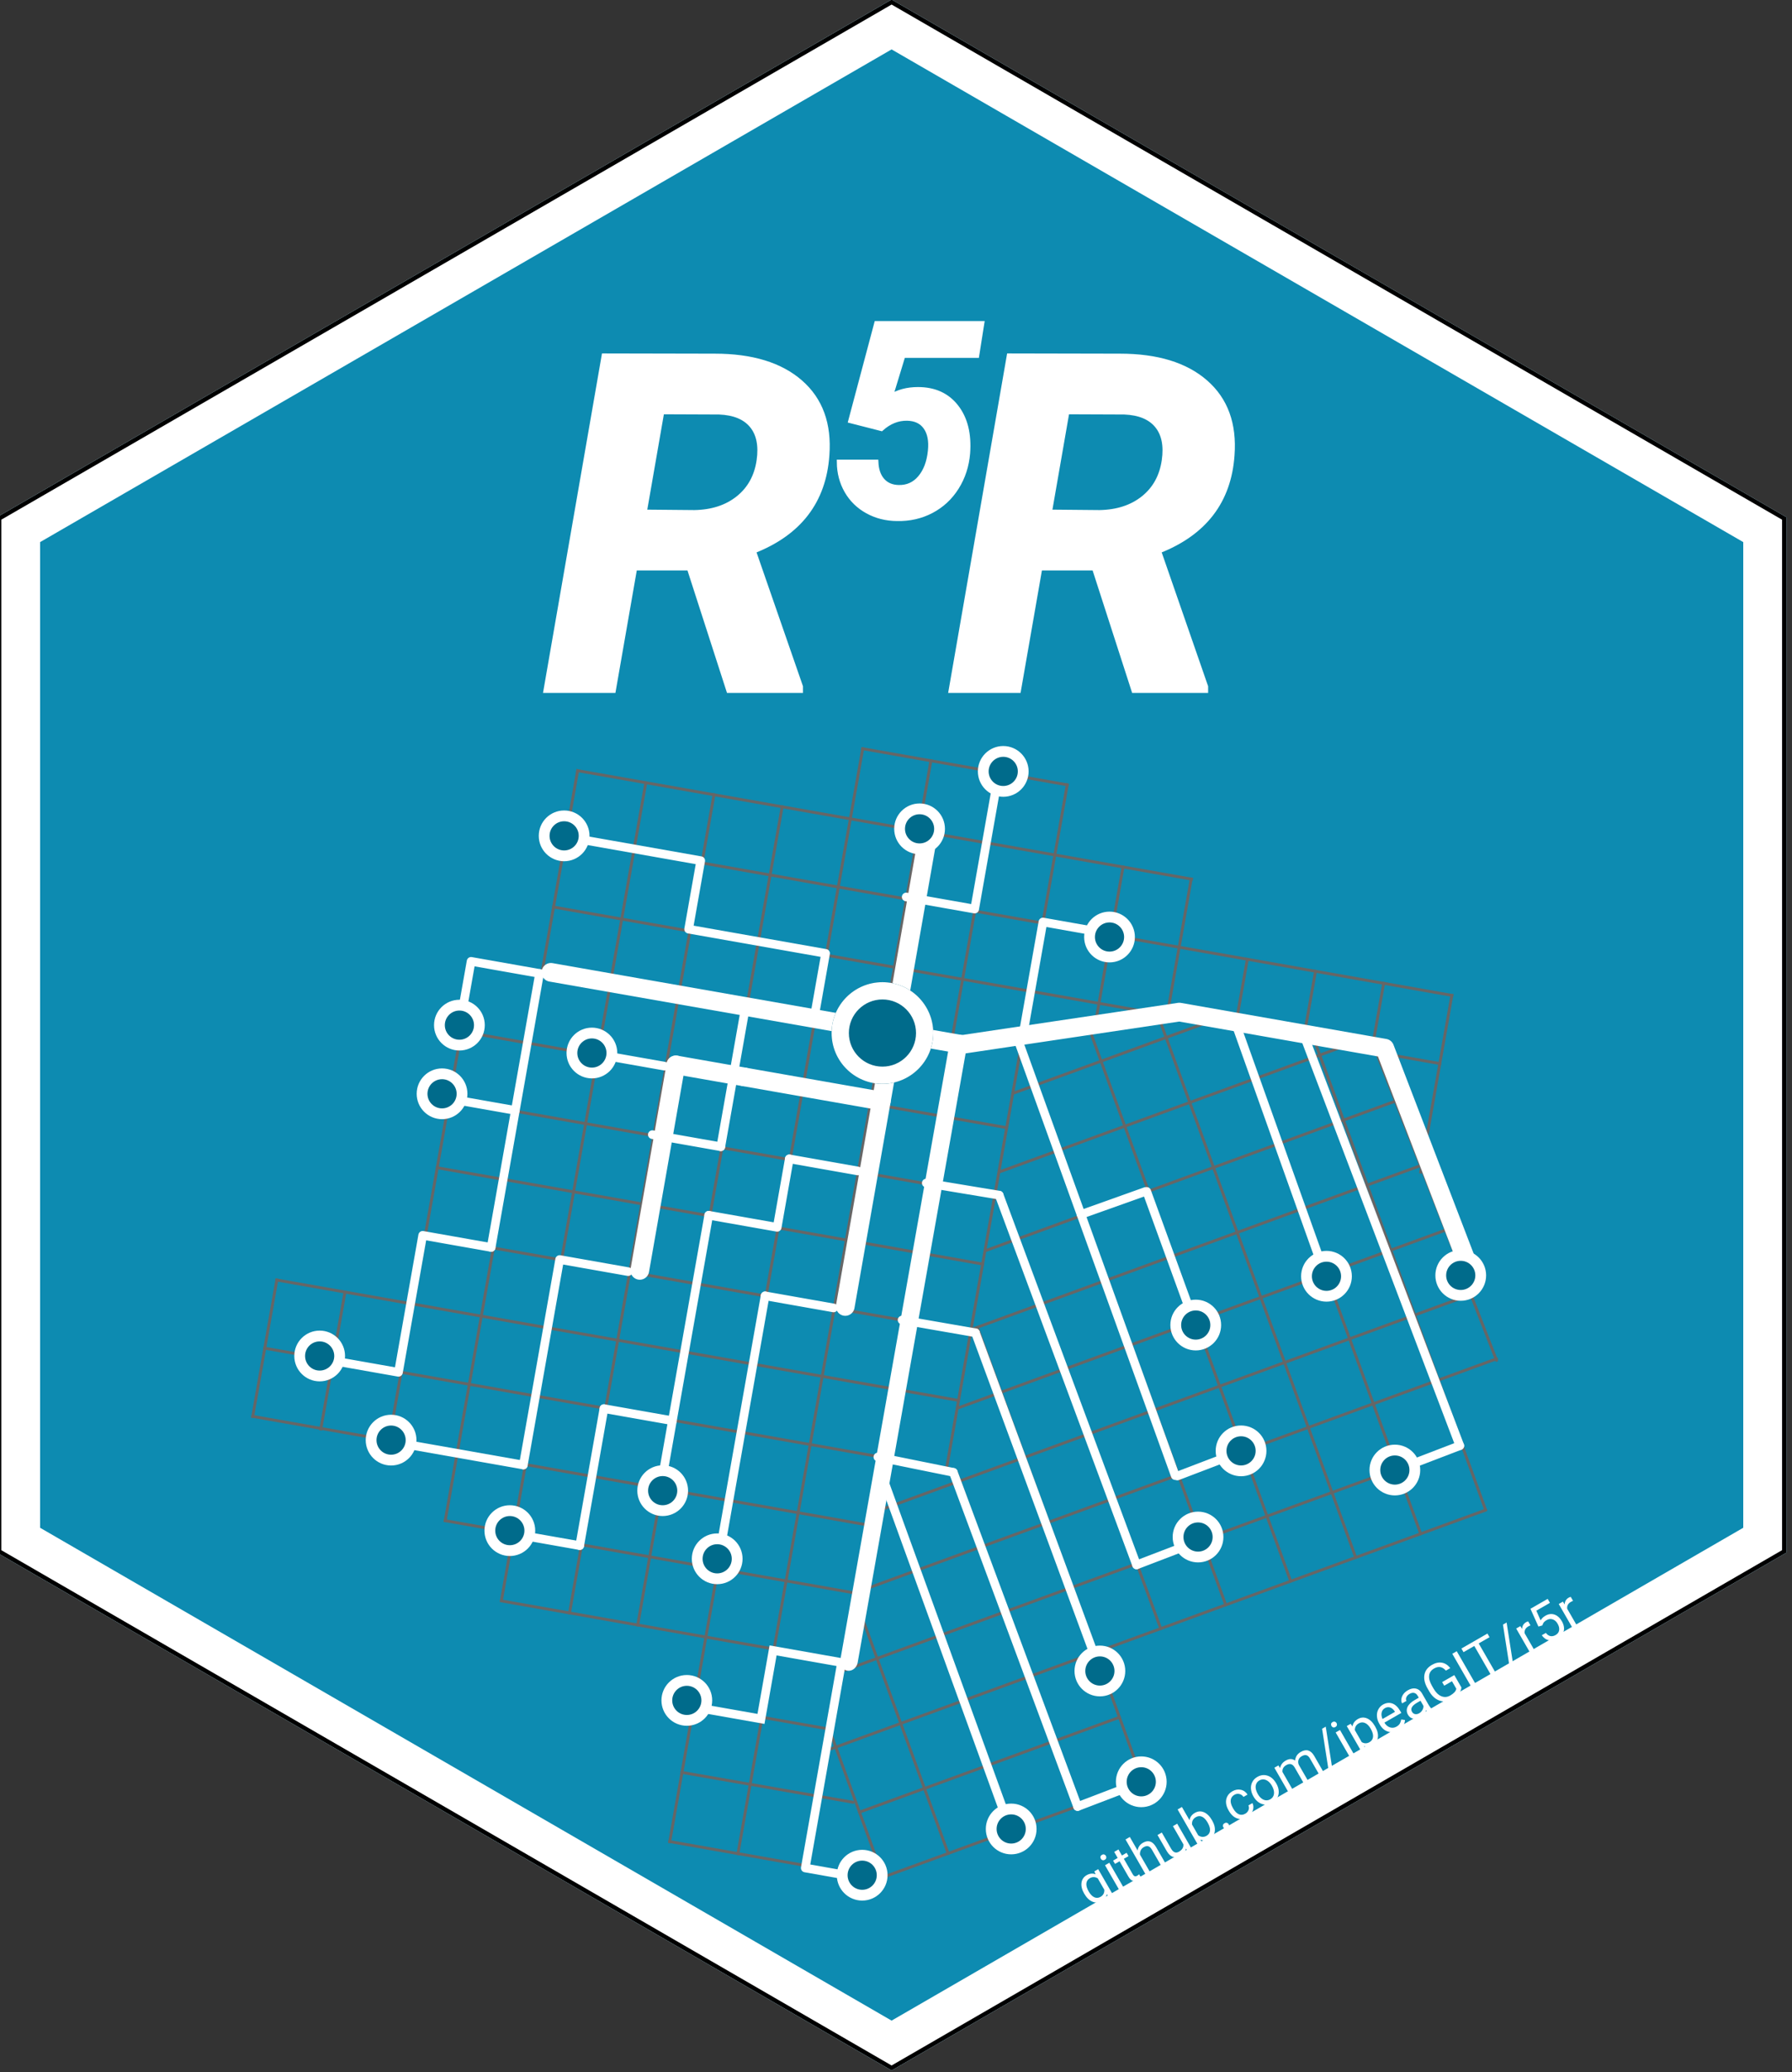 <?xml version="1.0" encoding="UTF-8" standalone="no"?>
<!DOCTYPE svg PUBLIC "-//W3C//DTD SVG 1.1//EN" "http://www.w3.org/Graphics/SVG/1.1/DTD/svg11.dtd">
<svg width="100%" height="100%" viewBox="0 0 519 600" version="1.1" xmlns="http://www.w3.org/2000/svg" xmlns:xlink="http://www.w3.org/1999/xlink" xml:space="preserve" xmlns:serif="http://www.serif.com/" style="fill-rule:evenodd;clip-rule:evenodd;stroke-linecap:round;stroke-miterlimit:1.5;">
    <rect x="0" y="0" width="519" height="600" fill="#333333" stroke="none"/>
    <g transform="matrix(1,0,0,1,-19280.2,-1.59162e-12)">
        <g id="R5R-Azul" serif:id="R5R Azul" transform="matrix(0.176,0,0,0.426,16489.1,-691.627)">
            <rect x="15853.6" y="1623.53" width="2945.08" height="1408.44" style="fill:none;"/>
            <clipPath id="_clip1">
                <rect x="15853.6" y="1623.53" width="2945.08" height="1408.44"/>
            </clipPath>
            <g clip-path="url(#_clip1)">
                <g id="Logo1" transform="matrix(1.738,0,0,0.718,15144.5,1112.37)">
                    <g>
                        <g id="Hex" transform="matrix(15.898,0,0,15.931,393.18,690.334)">
                            <path d="M0.93,32.09L0.93,93.62L54.21,124.39L107.5,93.62L107.5,32.09L54.21,1.33L0.93,32.09Z" style="fill:rgb(13,139,177);fill-rule:nonzero;"/>
                            <path d="M0.93,32.09L0.93,93.62L54.21,124.39L107.5,93.62L107.5,32.09L54.21,1.33L0.93,32.09ZM3.499,33.569L3.499,92.142L54.21,121.428L104.931,92.141L104.931,33.569L54.21,4.292L3.499,33.569Z" style="fill:white;"/>
                        </g>
                        <g id="Hex1" serif:id="Hex" transform="matrix(15.898,0,0,15.931,393.18,690.334)">
                            <path d="M0.93,32.09L0.93,93.62L54.21,124.39L107.5,93.62L107.5,32.09L54.21,1.33L0.93,32.09ZM1.187,32.238L1.187,93.472L54.21,124.094L107.243,93.472L107.243,32.238L54.21,1.626L1.187,32.238Z"/>
                        </g>
                    </g>
                    <g id="grid_rotated" transform="matrix(0.38,1.042,-1.042,0.38,3041,-47.675)">
                        <path d="M1290.62,2125.98L1594.49,2125.98" style="fill:none;stroke:rgb(102,102,102);stroke-width:2.45px;"/>
                        <g transform="matrix(1,3.08149e-33,-3.08149e-33,1,-7.10543e-15,59.055)">
                            <path d="M1299.45,2125.98L1594.32,2125.98" style="fill:none;stroke:rgb(102,102,102);stroke-width:2.45px;"/>
                        </g>
                        <g transform="matrix(1,3.08149e-33,-3.08149e-33,1,-7.10543e-15,118.11)">
                            <path d="M1367.87,2125.98L1594.52,2125.98" style="fill:none;stroke:rgb(102,102,102);stroke-width:2.45px;"/>
                        </g>
                        <g transform="matrix(1,3.08149e-33,-3.08149e-33,1,-7.10543e-15,177.165)">
                            <path d="M1465.09,2125.98L1592.5,2125.98" style="fill:none;stroke:rgb(102,102,102);stroke-width:2.45px;"/>
                        </g>
                        <g transform="matrix(1,3.08149e-33,-3.08149e-33,1,-7.10543e-15,-59.055)">
                            <path d="M1182.3,2125.98L1594.49,2125.98" style="fill:none;stroke:rgb(102,102,102);stroke-width:2.45px;"/>
                        </g>
                        <g transform="matrix(1,3.08149e-33,-3.08149e-33,1,-7.10543e-15,-118.11)">
                            <path d="M1082.76,2126.99L1476.38,2125.98" style="fill:none;stroke:rgb(102,102,102);stroke-width:2.45px;"/>
                        </g>
                        <g transform="matrix(1,3.08149e-33,-3.08149e-33,1,-7.10543e-15,-177.165)">
                            <path d="M961.398,2125.98L1476.38,2125.98" style="fill:none;stroke:rgb(102,102,102);stroke-width:2.45px;"/>
                        </g>
                        <g transform="matrix(1,3.08149e-33,-3.08149e-33,1,-7.10543e-15,-236.22)">
                            <path d="M971.721,2125.98L1476.38,2125.98" style="fill:none;stroke:rgb(102,102,102);stroke-width:2.45px;"/>
                        </g>
                        <g transform="matrix(1,3.08149e-33,-3.08149e-33,1,-7.10543e-15,-295.276)">
                            <path d="M983.823,2125.98L1476.38,2125.98" style="fill:none;stroke:rgb(102,102,102);stroke-width:2.45px;"/>
                        </g>
                        <g transform="matrix(1,3.08149e-33,-3.08149e-33,1,-7.10543e-15,-354.331)">
                            <path d="M1017.9,2125.98L1476.38,2125.98" style="fill:none;stroke:rgb(102,102,102);stroke-width:2.45px;"/>
                        </g>
                        <g transform="matrix(1,3.08149e-33,-3.08149e-33,1,-7.10543e-15,-413.386)">
                            <path d="M1048.29,2125.98L1476.38,2125.98" style="fill:none;stroke:rgb(102,102,102);stroke-width:2.45px;"/>
                        </g>
                        <g transform="matrix(1,3.08149e-33,-3.08149e-33,1,-7.10543e-15,-472.441)">
                            <path d="M1074.97,2138.86L1359.5,2132.53" style="fill:none;stroke:rgb(102,102,102);stroke-width:2.45px;"/>
                        </g>
                        <g transform="matrix(1,0,0,1,295.276,0)">
                            <path d="M708.661,1789.37L708.661,1968.94" style="fill:none;stroke:rgb(102,102,102);stroke-width:2.45px;"/>
                        </g>
                        <g transform="matrix(1,0,0,1,354.331,0)">
                            <path d="M708.661,1687.15L708.661,2003.06" style="fill:none;stroke:rgb(102,102,102);stroke-width:2.45px;"/>
                        </g>
                        <g transform="matrix(1,0,0,1,413.386,0)">
                            <path d="M708.661,1665.37L708.661,2037.18" style="fill:none;stroke:rgb(102,102,102);stroke-width:2.45px;"/>
                        </g>
                        <g transform="matrix(1,0,0,1,472.441,0)">
                            <path d="M708.661,1664.06L708.661,2071.3" style="fill:none;stroke:rgb(102,102,102);stroke-width:2.45px;"/>
                        </g>
                        <g transform="matrix(1,0,0,1,531.496,0)">
                            <path d="M708.661,1662.74L708.661,2105.41" style="fill:none;stroke:rgb(102,102,102);stroke-width:2.45px;"/>
                        </g>
                        <g transform="matrix(1,0,0,1,590.551,0)">
                            <path d="M708.661,1661.43L708.661,2203.64" style="fill:none;stroke:rgb(102,102,102);stroke-width:2.45px;"/>
                        </g>
                        <g transform="matrix(1,0,0,1,649.606,0)">
                            <path d="M708.661,1659.64L708.661,2241.37" style="fill:none;stroke:rgb(102,102,102);stroke-width:2.45px;"/>
                        </g>
                        <g transform="matrix(1,0,0,1,708.661,0)">
                            <path d="M708.661,1712.6L708.661,2272.93" style="fill:none;stroke:rgb(102,102,102);stroke-width:2.45px;"/>
                        </g>
                        <g transform="matrix(1,0,0,1,767.717,0)">
                            <path d="M708.661,1712.6L708.661,2307.26" style="fill:none;stroke:rgb(102,102,102);stroke-width:2.45px;"/>
                        </g>
                        <g transform="matrix(1,0,0,1,826.772,0)">
                            <path d="M708.661,2066.93L708.661,2303.15" style="fill:none;stroke:rgb(102,102,102);stroke-width:2.45px;"/>
                        </g>
                        <g transform="matrix(1,0,0,1,885.827,0)">
                            <path d="M708.661,2066.93L708.661,2303.87" style="fill:none;stroke:rgb(102,102,102);stroke-width:2.45px;"/>
                        </g>
                    </g>
                    <g id="grid" transform="matrix(1.093,0.193,-0.193,1.093,297.278,-472.217)">
                        <path d="M708.661,2125.98L1240.58,2125.98" style="fill:none;stroke:rgb(102,102,102);stroke-width:2.45px;stroke-linecap:square;"/>
                        <g transform="matrix(1,3.08149e-33,-3.08149e-33,1,-7.10543e-15,59.055)">
                            <path d="M708.661,2125.98L1240.58,2125.98" style="fill:none;stroke:rgb(102,102,102);stroke-width:2.45px;stroke-linecap:square;"/>
                        </g>
                        <g transform="matrix(1,3.08149e-33,-3.08149e-33,1,-7.10543e-15,118.11)">
                            <path d="M885.827,2125.98L1240.58,2125.98" style="fill:none;stroke:rgb(102,102,102);stroke-width:2.45px;stroke-linecap:square;"/>
                        </g>
                        <g transform="matrix(1,3.08149e-33,-3.08149e-33,1,-7.10543e-15,177.165)">
                            <path d="M944.979,2125.98L1242.13,2125.98" style="fill:none;stroke:rgb(102,102,102);stroke-width:2.45px;stroke-linecap:square;"/>
                        </g>
                        <g transform="matrix(1,3.08149e-33,-3.08149e-33,1,-7.10543e-15,236.22)">
                            <path d="M1117.46,2125.98L1241.31,2125.98" style="fill:none;stroke:rgb(102,102,102);stroke-width:2.45px;stroke-linecap:square;"/>
                        </g>
                        <g transform="matrix(1,3.08149e-33,-3.08149e-33,1,-7.10543e-15,295.276)">
                            <path d="M1122.05,2125.14L1269.92,2124.84" style="fill:none;stroke:rgb(102,102,102);stroke-width:2.45px;stroke-linecap:square;"/>
                        </g>
                        <g transform="matrix(1,3.08149e-33,-3.08149e-33,1,-7.10543e-15,354.331)">
                            <path d="M1122.05,2125.98L1292.64,2125.98" style="fill:none;stroke:rgb(102,102,102);stroke-width:2.45px;stroke-linecap:square;"/>
                        </g>
                        <g transform="matrix(1,3.08149e-33,-3.08149e-33,1,-7.10543e-15,-59.055)">
                            <path d="M708.661,2125.98L1297.88,2125.98" style="fill:none;stroke:rgb(102,102,102);stroke-width:2.45px;stroke-linecap:square;"/>
                        </g>
                        <g transform="matrix(1,3.08149e-33,-3.08149e-33,1,-7.10543e-15,-118.11)">
                            <path d="M826.772,2125.98L1240.58,2125.98" style="fill:none;stroke:rgb(102,102,102);stroke-width:2.45px;stroke-linecap:square;"/>
                        </g>
                        <g transform="matrix(1,3.08149e-33,-3.08149e-33,1,-7.10543e-15,-177.165)">
                            <path d="M826.772,2125.98L1299.21,2125.98" style="fill:none;stroke:rgb(102,102,102);stroke-width:2.45px;stroke-linecap:square;"/>
                        </g>
                        <g transform="matrix(1,3.08149e-33,-3.08149e-33,1,-7.10543e-15,-236.22)">
                            <path d="M825.138,2125.98L1298.56,2125.98" style="fill:none;stroke:rgb(102,102,102);stroke-width:2.45px;stroke-linecap:square;"/>
                        </g>
                        <g transform="matrix(1,3.08149e-33,-3.08149e-33,1,-7.10543e-15,-295.276)">
                            <path d="M824.107,2125.98L1299.15,2125.98" style="fill:none;stroke:rgb(102,102,102);stroke-width:2.45px;stroke-linecap:square;"/>
                        </g>
                        <g transform="matrix(1,3.08149e-33,-3.08149e-33,1,-7.10543e-15,-354.331)">
                            <path d="M825.101,2125.98L1240.58,2125.51" style="fill:none;stroke:rgb(102,102,102);stroke-width:2.45px;stroke-linecap:square;"/>
                        </g>
                        <g transform="matrix(1,3.08149e-33,-3.08149e-33,1,-7.10543e-15,-413.386)">
                            <path d="M885.827,2125.98L1653.54,2125.98" style="fill:none;stroke:rgb(102,102,102);stroke-width:2.45px;stroke-linecap:square;"/>
                        </g>
                        <g transform="matrix(1,3.08149e-33,-3.08149e-33,1,-7.10543e-15,-472.441)">
                            <path d="M885.827,2125.98L1653.54,2125.98" style="fill:none;stroke:rgb(102,102,102);stroke-width:2.45px;stroke-linecap:square;"/>
                        </g>
                        <g transform="matrix(1,3.08149e-33,-3.08149e-33,1,-7.10543e-15,-531.496)">
                            <path d="M885.827,2125.98L1417.6,2125.98" style="fill:none;stroke:rgb(102,102,102);stroke-width:2.45px;stroke-linecap:square;"/>
                        </g>
                        <g transform="matrix(1,3.08149e-33,-3.08149e-33,1,-10.709,-592.23)">
                            <path d="M1132.76,2125.98L1309.92,2125.98" style="fill:none;stroke:rgb(102,102,102);stroke-width:2.45px;stroke-linecap:square;"/>
                        </g>
                        <path d="M708.661,2066.93L708.661,2185.11" style="fill:none;stroke:rgb(102,102,102);stroke-width:2.45px;stroke-linecap:square;"/>
                        <g transform="matrix(1,0,0,1,59.055,0)">
                            <path d="M708.661,2066.93L708.661,2185.57" style="fill:none;stroke:rgb(102,102,102);stroke-width:2.45px;stroke-linecap:square;"/>
                        </g>
                        <g transform="matrix(1,0,0,1,118.11,0)">
                            <path d="M708.661,1772.21L708.661,2187.02" style="fill:none;stroke:rgb(102,102,102);stroke-width:2.45px;stroke-linecap:square;"/>
                        </g>
                        <g transform="matrix(1,0,0,1,177.165,0)">
                            <path d="M708.661,1594.49L708.661,2244.09" style="fill:none;stroke:rgb(102,102,102);stroke-width:2.45px;stroke-linecap:square;"/>
                        </g>
                        <g transform="matrix(1,0,0,1,236.22,0)">
                            <path d="M708.661,1594.49L708.661,2302.6" style="fill:none;stroke:rgb(102,102,102);stroke-width:2.45px;stroke-linecap:square;"/>
                        </g>
                        <g transform="matrix(1,0,0,1,295.276,0)">
                            <path d="M708.661,1594.49L708.661,2303.15" style="fill:none;stroke:rgb(102,102,102);stroke-width:2.45px;stroke-linecap:square;"/>
                        </g>
                        <g transform="matrix(1,0,0,1,354.331,0)">
                            <path d="M708.661,1594.49L708.661,2303.15" style="fill:none;stroke:rgb(102,102,102);stroke-width:2.45px;stroke-linecap:square;"/>
                        </g>
                        <g transform="matrix(1,0,0,1,413.386,0)">
                            <path d="M708.661,1533.75L708.661,2480.32" style="fill:none;stroke:rgb(102,102,102);stroke-width:2.45px;stroke-linecap:square;"/>
                        </g>
                        <g transform="matrix(1,0,0,1,472.441,0)">
                            <path d="M708.661,1533.75L708.661,2480.32" style="fill:none;stroke:rgb(102,102,102);stroke-width:2.45px;stroke-linecap:square;"/>
                        </g>
                        <g transform="matrix(1,0,0,1,531.496,0)">
                            <path d="M708.661,1594.49L708.661,2480.32" style="fill:none;stroke:rgb(102,102,102);stroke-width:2.45px;stroke-linecap:square;"/>
                        </g>
                        <g transform="matrix(1,0,0,1,590.551,0)">
                            <path d="M708.661,1533.75L708.661,2128.33" style="fill:none;stroke:rgb(102,102,102);stroke-width:2.45px;stroke-linecap:square;"/>
                        </g>
                        <g transform="matrix(1,0,0,1,649.606,0)">
                            <path d="M708.661,1594.49L708.661,1735.63" style="fill:none;stroke:rgb(102,102,102);stroke-width:2.45px;stroke-linecap:square;"/>
                        </g>
                        <g transform="matrix(1,0,0,1,708.661,0)">
                            <path d="M708.661,1594.49L708.661,1712.06" style="fill:none;stroke:rgb(102,102,102);stroke-width:2.45px;stroke-linecap:square;"/>
                        </g>
                        <g transform="matrix(1,0,0,1,767.717,0)">
                            <path d="M708.661,1653.54L708.661,1711.83" style="fill:none;stroke:rgb(102,102,102);stroke-width:2.45px;stroke-linecap:square;"/>
                        </g>
                        <g transform="matrix(1,0,0,1,826.772,0)">
                            <path d="M708.661,1653.54L708.661,1711.83" style="fill:none;stroke:rgb(102,102,102);stroke-width:2.45px;stroke-linecap:square;"/>
                        </g>
                        <g transform="matrix(1,0,0,1,885.827,0)">
                            <path d="M708.661,1653.54L708.661,1711.83" style="fill:none;stroke:rgb(102,102,102);stroke-width:2.45px;stroke-linecap:square;"/>
                        </g>
                        <g transform="matrix(1,0,0,1,944.882,0)">
                            <path d="M708.661,1653.54L708.661,1806.57" style="fill:none;stroke:rgb(102,102,102);stroke-width:2.45px;stroke-linecap:square;"/>
                        </g>
                    </g>
                    <g id="Layer1" transform="matrix(1.098,0.194,-0.194,1.098,334.684,-342.509)">
                        <path d="M885.827,2066.93L767.717,2066.93" style="fill:none;stroke:white;stroke-width:7.33px;stroke-linejoin:round;"/>
                        <path d="M1122.05,1889.76L1062.99,1889.76" style="fill:none;stroke:white;stroke-width:7.33px;stroke-linejoin:round;"/>
                        <path d="M1062.99,1889.76L1062.99,2125.98" style="fill:none;stroke:white;stroke-width:7.33px;stroke-linejoin:round;"/>
                        <path d="M826.772,1653.54L826.772,1889.76" style="fill:none;stroke:white;stroke-width:7.33px;stroke-linejoin:round;"/>
                        <path d="M1003.94,1653.54L1003.94,1771.65" style="fill:none;stroke:white;stroke-width:7.33px;stroke-linejoin:round;"/>
                        <path d="M1003.94,1771.65L944.882,1771.65" style="fill:none;stroke:white;stroke-width:7.33px;stroke-linejoin:round;"/>
                        <path d="M944.882,1889.76L885.827,1889.76L885.827,2066.93" style="fill:none;stroke:white;stroke-width:7.33px;stroke-linejoin:round;"/>
                        <path d="M944.882,1712.6L885.827,1712.6" style="fill:none;stroke:white;stroke-width:7.33px;stroke-linejoin:round;"/>
                        <path d="M1122.05,1771.65L1062.99,1771.65" style="fill:none;stroke:white;stroke-width:7.33px;stroke-linejoin:round;"/>
                        <path d="M1062.99,1771.65L1062.99,1830.71L1003.94,1830.71" style="fill:none;stroke:white;stroke-width:7.33px;stroke-linejoin:round;"/>
                        <path d="M1003.94,1830.71L1003.94,2007.87" style="fill:none;stroke:white;stroke-width:7.33px;stroke-linejoin:round;"/>
                        <path d="M1062.99,1653.54L1062.99,1594.49L944.882,1594.49L944.882,1535.43L826.772,1535.43" style="fill:none;stroke:white;stroke-width:7.33px;stroke-linejoin:round;"/>
                        <path d="M826.772,1653.54L767.717,1653.54L767.717,1712.6" style="fill:none;stroke:white;stroke-width:7.33px;stroke-linejoin:round;"/>
                        <path d="M826.772,1771.65L767.717,1771.65" style="fill:none;stroke:white;stroke-width:7.33px;stroke-linejoin:round;"/>
                        <path d="M826.772,1889.76L767.717,1889.76L767.717,2007.87L708.661,2007.87" style="fill:none;stroke:white;stroke-width:7.33px;stroke-linejoin:round;"/>
                        <path d="M1003.94,2066.93L1003.94,2007.87" style="fill:none;stroke:white;stroke-width:7.33px;stroke-linejoin:round;"/>
                        <path d="M944.882,2007.87L1003.94,2007.87" style="fill:none;stroke:white;stroke-width:7.33px;stroke-linejoin:round;"/>
                        <path d="M944.882,2007.87L944.882,2125.98" style="fill:none;stroke:white;stroke-width:7.33px;stroke-linejoin:round;"/>
                        <path d="M885.827,2125.98L944.882,2125.98" style="fill:none;stroke:white;stroke-width:7.33px;stroke-linejoin:round;"/>
                        <path d="M1181.1,2185.04L1122.05,2185.04L1122.05,2244.09L1062.99,2244.09" style="fill:none;stroke:white;stroke-width:7.33px;"/>
                        <path d="M1181.1,2185.04L1181.1,2362.2L1240.16,2362.2" style="fill:none;stroke:white;stroke-width:7.33px;stroke-linejoin:round;"/>
                        <path d="M1122.05,1535.43L1181.1,1535.43L1181.1,1417.32" style="fill:none;stroke:white;stroke-width:7.33px;stroke-linejoin:round;"/>
                        <path d="M1666.05,1912.42L1476.38,1594.49" style="fill:none;stroke:white;stroke-width:7.33px;stroke-linejoin:round;"/>
                        <g transform="matrix(1,0,0,1,-59.055,4.44089e-16)">
                            <path d="M1588.39,1791.33L1476.38,1594.49" style="fill:none;stroke:white;stroke-width:7.33px;stroke-linejoin:round;"/>
                        </g>
                        <g transform="matrix(1,0,0,1,-60.292,238.331)">
                            <path d="M1494.09,1624.02L1426.99,1507.74" style="fill:none;stroke:white;stroke-width:7.33px;stroke-linejoin:round;"/>
                        </g>
                        <g transform="matrix(1,0,0,1,-236.22,59.055)">
                            <path d="M1668.74,1920.42L1471.28,1576.5" style="fill:none;stroke:white;stroke-width:7.33px;stroke-linejoin:round;"/>
                        </g>
                        <g transform="matrix(6.12323e-17,-1,1,6.12323e-17,-144.244,3446.32)">
                            <path d="M1496.37,1627.87L1466.83,1578.58" style="fill:none;stroke:white;stroke-width:7.33px;stroke-linejoin:round;"/>
                        </g>
                        <g transform="matrix(1.44499e-16,-1,1,1.44499e-16,28.411,3414.69)">
                            <path d="M1502.27,1637.63L1466.83,1578.58" style="fill:none;stroke:white;stroke-width:7.33px;stroke-linejoin:round;"/>
                        </g>
                        <g transform="matrix(3.38982e-18,-0.835,0.857,7.56647e-17,-40.604,2998.43)">
                            <path d="M1499.63,1641.04L1465.14,1582" style="fill:none;stroke:white;stroke-width:8.66px;stroke-linejoin:round;"/>
                        </g>
                        <g transform="matrix(6.12323e-17,-1,1,6.12323e-17,-165.236,3526.68)">
                            <path d="M1502.27,1637.63L1466.83,1578.58" style="fill:none;stroke:white;stroke-width:7.33px;stroke-linejoin:round;"/>
                        </g>
                        <g transform="matrix(6.12323e-17,-1,1,6.12323e-17,-178.84,3737.42)">
                            <path d="M1502.27,1637.63L1466.83,1578.58" style="fill:none;stroke:white;stroke-width:7.33px;stroke-linejoin:round;"/>
                        </g>
                        <g transform="matrix(1,0,0,1,-236.22,177.165)">
                            <path d="M1649.56,1882.68L1480.1,1593.83" style="fill:none;stroke:white;stroke-width:7.33px;stroke-linejoin:round;"/>
                        </g>
                        <g transform="matrix(1,0,0,1,-236.22,295.276)">
                            <path d="M1635.27,1859.3L1480.6,1594.29" style="fill:none;stroke:white;stroke-width:7.33px;stroke-linejoin:round;"/>
                        </g>
                        <g transform="matrix(1,0,0,1,-236.22,413.386)">
                            <path d="M1635.96,1857.2L1482.69,1596.13" style="fill:none;stroke:white;stroke-width:7.33px;stroke-linejoin:round;"/>
                        </g>
                        <g transform="matrix(1,0,0,1,-289.554,427.454)">
                            <path d="M1636.68,1872.6L1476.38,1594.49" style="fill:none;stroke:white;stroke-width:7.33px;stroke-linejoin:round;"/>
                        </g>
                        <path d="M1243.88,1771L1181.1,1771.65" style="fill:none;stroke:white;stroke-width:7.33px;stroke-linejoin:round;"/>
                        <path d="M1244.38,1889.57L1181.1,1889.76" style="fill:none;stroke:white;stroke-width:7.33px;stroke-linejoin:round;"/>
                        <path d="M1246.47,2009.52L1181.1,2007.87" style="fill:none;stroke:white;stroke-width:7.33px;stroke-linejoin:round;"/>
                        <g transform="matrix(1,0,0,1,9.471,0.723)">
                            <path d="M1230.61,1637.63L1230.61,1535.43L1299.21,1535.43" style="fill:none;stroke:white;stroke-width:7.33px;stroke-linejoin:round;"/>
                        </g>
                    </g>
                    <g id="main_paths" transform="matrix(3.268,0,0,3.268,-60834.5,711.523)">
                        <g transform="matrix(0.336,0.059,-0.059,0.336,18720.3,-322.577)">
                            <path d="M826.772,1653.54L1181.1,1653.54" style="fill:none;stroke:white;stroke-width:15.87px;stroke-linejoin:round;"/>
                        </g>
                        <g transform="matrix(0.336,0.059,-0.059,0.336,18720.3,-322.577)">
                            <path d="M1122.05,1653.54L1122.05,1889.76" style="fill:none;stroke:white;stroke-width:15.87px;stroke-linejoin:round;"/>
                        </g>
                        <g transform="matrix(0.336,0.059,-0.059,0.336,18720.3,-322.577)">
                            <path d="M1122.05,1653.54L1122.05,1476.38" style="fill:none;stroke:white;stroke-width:15.87px;stroke-linejoin:round;"/>
                        </g>
                        <g transform="matrix(0.336,0.059,-0.059,0.336,18720.3,-322.577)">
                            <path d="M1003.94,1712.6L944.882,1712.6" style="fill:none;stroke:white;stroke-width:15.87px;stroke-linejoin:round;"/>
                        </g>
                        <g transform="matrix(0.336,0.059,-0.067,0.378,18732.5,-392.042)">
                            <path d="M1181.1,1653.54L1181.1,2125.98" style="fill:none;stroke:white;stroke-width:14.91px;stroke-linejoin:bevel;"/>
                        </g>
                        <g transform="matrix(0.336,0.059,-0.059,0.336,18720.3,-322.577)">
                            <path d="M1003.94,1712.6L1122.05,1712.6" style="fill:none;stroke:white;stroke-width:15.87px;stroke-linejoin:round;"/>
                        </g>
                        <g transform="matrix(0.336,0.059,-0.059,0.336,18720.3,-322.577)">
                            <path d="M1181.1,1653.54L1358.27,1594.49L1535.43,1594.49L1641.73,1771.65" style="fill:none;stroke:white;stroke-width:15.87px;stroke-linejoin:round;"/>
                        </g>
                        <g transform="matrix(0.336,0.059,-0.059,0.336,18720.3,-322.577)">
                            <path d="M944.882,1712.6L944.882,1889.76" style="fill:none;stroke:white;stroke-width:15.87px;stroke-linejoin:round;"/>
                        </g>
                    </g>
                    <g id="Origin" transform="matrix(3.157,-2.027e-16,2.027e-16,3.157,-1191.66,-3109.35)">
                        <circle cx="772.251" cy="1520.19" r="15.244" style="fill:rgb(0,107,139);"/>
                        <path d="M772.251,1504.94C780.665,1504.94 787.495,1511.78 787.495,1520.19C787.495,1528.6 780.665,1535.43 772.251,1535.43C763.838,1535.43 757.007,1528.6 757.007,1520.19C757.007,1511.78 763.838,1504.94 772.251,1504.94ZM772.251,1510.12C777.809,1510.12 782.321,1514.63 782.321,1520.19C782.321,1525.75 777.809,1530.26 772.251,1530.26C766.694,1530.26 762.181,1525.75 762.181,1520.19C762.181,1514.63 766.694,1510.12 772.251,1510.12Z" style="fill:white;"/>
                    </g>
                    <g id="Destinations" transform="matrix(1.241,0,0,1.241,-184.873,-463.27)">
                        <g transform="matrix(1,0,0,1,473.185,15.244)">
                            <circle cx="772.251" cy="1520.19" r="15.244" style="fill:rgb(0,107,139);stroke:white;stroke-width:8.23px;stroke-linejoin:round;"/>
                        </g>
                        <g transform="matrix(1,0,0,1,409.354,59.055)">
                            <circle cx="772.251" cy="1520.19" r="15.244" style="fill:rgb(0,107,139);stroke:white;stroke-width:8.23px;stroke-linejoin:round;"/>
                        </g>
                        <g transform="matrix(1,0,0,1,138.178,64.406)">
                            <circle cx="772.251" cy="1520.19" r="15.244" style="fill:rgb(0,107,139);stroke:white;stroke-width:8.23px;stroke-linejoin:round;"/>
                        </g>
                        <g transform="matrix(1,0,0,1,58.276,208.798)">
                            <circle cx="772.251" cy="1520.19" r="15.244" style="fill:rgb(0,107,139);stroke:white;stroke-width:8.23px;stroke-linejoin:round;"/>
                        </g>
                        <g transform="matrix(1,0,0,1,159.358,230.065)">
                            <circle cx="772.251" cy="1520.19" r="15.244" style="fill:rgb(0,107,139);stroke:white;stroke-width:8.23px;stroke-linejoin:round;"/>
                        </g>
                        <g transform="matrix(1,0,0,1,45.031,261.174)">
                            <circle cx="772.251" cy="1520.19" r="15.244" style="fill:rgb(0,107,139);stroke:white;stroke-width:8.23px;stroke-linejoin:round;"/>
                        </g>
                        <g transform="matrix(1,0,0,1,-48.346,461.182)">
                            <circle cx="772.251" cy="1520.19" r="15.244" style="fill:rgb(0,107,139);stroke:white;stroke-width:8.23px;stroke-linejoin:round;"/>
                        </g>
                        <g transform="matrix(1,0,0,1,6.15,525.364)">
                            <circle cx="772.251" cy="1520.19" r="15.244" style="fill:rgb(0,107,139);stroke:white;stroke-width:8.23px;stroke-linejoin:round;"/>
                        </g>
                        <g transform="matrix(1,0,0,1,96.745,594.405)">
                            <circle cx="772.251" cy="1520.19" r="15.244" style="fill:rgb(0,107,139);stroke:white;stroke-width:8.23px;stroke-linejoin:round;"/>
                        </g>
                        <g transform="matrix(1,0,0,1,213.364,563.917)">
                            <circle cx="772.251" cy="1520.19" r="15.244" style="fill:rgb(0,107,139);stroke:white;stroke-width:8.23px;stroke-linejoin:round;"/>
                        </g>
                        <g transform="matrix(1,0,0,1,254.943,615.901)">
                            <circle cx="772.251" cy="1520.19" r="15.244" style="fill:rgb(0,107,139);stroke:white;stroke-width:8.23px;stroke-linejoin:round;"/>
                        </g>
                        <g transform="matrix(1,0,0,1,231.776,723.906)">
                            <circle cx="772.251" cy="1520.19" r="15.244" style="fill:rgb(0,107,139);stroke:white;stroke-width:8.23px;stroke-linejoin:round;"/>
                        </g>
                        <g transform="matrix(1,0,0,1,365.571,857.26)">
                            <circle cx="772.251" cy="1520.19" r="15.244" style="fill:rgb(0,107,139);stroke:white;stroke-width:8.23px;stroke-linejoin:round;"/>
                        </g>
                        <g transform="matrix(1,0,0,1,479.257,821.991)">
                            <circle cx="772.251" cy="1520.19" r="15.244" style="fill:rgb(0,107,139);stroke:white;stroke-width:8.23px;stroke-linejoin:round;"/>
                        </g>
                        <g transform="matrix(1,0,0,1,578.497,785.999)">
                            <circle cx="772.251" cy="1520.19" r="15.244" style="fill:rgb(0,107,139);stroke:white;stroke-width:8.23px;stroke-linejoin:round;"/>
                        </g>
                        <g transform="matrix(1,0,0,1,546.921,701.471)">
                            <circle cx="772.251" cy="1520.19" r="15.244" style="fill:rgb(0,107,139);stroke:white;stroke-width:8.23px;stroke-linejoin:round;"/>
                        </g>
                        <g transform="matrix(1,0,0,1,621.813,599.283)">
                            <circle cx="772.251" cy="1520.19" r="15.244" style="fill:rgb(0,107,139);stroke:white;stroke-width:8.23px;stroke-linejoin:round;"/>
                        </g>
                        <g transform="matrix(1,0,0,1,654.63,533.56)">
                            <circle cx="772.251" cy="1520.19" r="15.244" style="fill:rgb(0,107,139);stroke:white;stroke-width:8.23px;stroke-linejoin:round;"/>
                        </g>
                        <g transform="matrix(1,0,0,1,620.057,437.58)">
                            <circle cx="772.251" cy="1520.19" r="15.244" style="fill:rgb(0,107,139);stroke:white;stroke-width:8.23px;stroke-linejoin:round;"/>
                        </g>
                        <g transform="matrix(1,0,0,1,771.971,548.183)">
                            <circle cx="772.251" cy="1520.19" r="15.244" style="fill:rgb(0,107,139);stroke:white;stroke-width:8.23px;stroke-linejoin:round;"/>
                        </g>
                        <g transform="matrix(1,0,0,1,719.804,400.368)">
                            <circle cx="772.251" cy="1520.19" r="15.244" style="fill:rgb(0,107,139);stroke:white;stroke-width:8.23px;stroke-linejoin:round;"/>
                        </g>
                        <g transform="matrix(1,0,0,1,822.237,399.709)">
                            <circle cx="772.251" cy="1520.19" r="15.244" style="fill:rgb(0,107,139);stroke:white;stroke-width:8.23px;stroke-linejoin:round;"/>
                        </g>
                        <g transform="matrix(1,0,0,1,554.271,141.578)">
                            <circle cx="772.251" cy="1520.19" r="15.244" style="fill:rgb(0,107,139);stroke:white;stroke-width:8.23px;stroke-linejoin:round;"/>
                        </g>
                    </g>
                    <g id="Fast" transform="matrix(1.38,0,0,1.38,407.965,-1244.86)">
                        <g transform="matrix(0.673,0,0,0.673,-4835.15,1370.86)">
                            <path d="M8054.93,498.841L8081.3,399.808L8188.41,399.808L8183.29,432.236L8108.08,432.236L8095.16,474.621C8103.14,469.597 8112.56,467.086 8123.42,467.086C8140.19,467.086 8153.18,473.029 8162.37,484.914C8171.57,496.8 8175.45,512.476 8174.01,531.942C8172.93,544.859 8169.14,556.476 8162.64,566.792C8156.14,577.108 8147.59,585.047 8137.01,590.608C8126.42,596.17 8114.76,598.816 8102.02,598.547C8090.99,598.457 8080.96,595.923 8071.95,590.945C8062.93,585.966 8055.91,579.104 8050.89,570.358C8045.87,561.611 8043.31,551.856 8043.22,541.092L8080.49,541.092C8080.85,549.075 8083.05,555.332 8087.09,559.862C8091.12,564.392 8096.6,566.747 8103.5,566.926C8112.47,567.195 8119.85,563.921 8125.64,557.104C8131.42,550.286 8134.9,541.136 8136.07,529.654C8137.14,519.428 8135.59,511.355 8131.42,505.434C8127.25,499.514 8120.9,496.464 8112.38,496.284C8102.87,496.105 8094.08,499.603 8086.01,506.78L8054.93,498.841Z" style="fill:white;fill-rule:nonzero;stroke:white;stroke-width:5.13px;stroke-linecap:butt;stroke-miterlimit:2;"/>
                        </g>
                        <g transform="matrix(1.171,0,0,1.171,-9034.67,1193.97)">
                            <path d="M8120.99,524.003L8088.97,524.003L8076.46,595.721L8037.03,595.721L8071.07,399.808L8135.93,399.942C8157.64,399.942 8174.35,405.055 8186.05,415.281C8197.76,425.508 8202.94,439.726 8201.59,457.936C8199.71,484.847 8185.36,503.55 8158.54,514.046L8186.12,593.568L8186.12,595.721L8144.14,595.721L8120.99,524.003ZM8094.62,491.306L8123.95,491.575C8134.36,491.395 8142.95,488.592 8149.72,483.165C8156.49,477.738 8160.55,470.36 8161.9,461.031C8163.15,452.329 8161.77,445.512 8157.73,440.578C8153.69,435.644 8147.28,432.998 8138.49,432.639L8104.85,432.505L8094.62,491.306Z" style="fill:white;fill-rule:nonzero;stroke:white;stroke-width:2.95px;stroke-linecap:butt;stroke-miterlimit:2;"/>
                        </g>
                        <g transform="matrix(1.171,0,0,1.171,-8756.7,1193.97)">
                            <path d="M8120.99,524.003L8088.97,524.003L8076.46,595.721L8037.03,595.721L8071.07,399.808L8135.93,399.942C8157.64,399.942 8174.35,405.055 8186.05,415.281C8197.76,425.508 8202.94,439.726 8201.59,457.936C8199.71,484.847 8185.36,503.55 8158.54,514.046L8186.12,593.568L8186.12,595.721L8144.14,595.721L8120.99,524.003ZM8094.62,491.306L8123.95,491.575C8134.36,491.395 8142.95,488.592 8149.72,483.165C8156.49,477.738 8160.55,470.36 8161.9,461.031C8163.15,452.329 8161.77,445.512 8157.73,440.578C8153.69,435.644 8147.28,432.998 8138.49,432.639L8104.85,432.505L8094.62,491.306Z" style="fill:white;fill-rule:nonzero;stroke:white;stroke-width:2.95px;stroke-linecap:butt;stroke-miterlimit:2;"/>
                        </g>
                        <g transform="matrix(0.238,-0.137,0.137,0.238,-3775.99,5314.55)">
                            <g transform="matrix(136.322,0,0,136.322,18983.5,53.511)">
                                <path d="M0.047,-0.269C0.047,-0.351 0.066,-0.416 0.104,-0.465C0.142,-0.514 0.193,-0.538 0.255,-0.538C0.32,-0.538 0.37,-0.515 0.406,-0.47L0.411,-0.528L0.493,-0.528L0.493,-0.013C0.493,0.056 0.473,0.11 0.432,0.149C0.392,0.188 0.337,0.208 0.269,0.208C0.231,0.208 0.194,0.2 0.157,0.184C0.121,0.167 0.093,0.145 0.074,0.117L0.121,0.063C0.159,0.11 0.207,0.134 0.263,0.134C0.307,0.134 0.341,0.122 0.365,0.097C0.39,0.072 0.402,0.038 0.402,-0.007L0.402,-0.053C0.366,-0.011 0.317,0.01 0.254,0.01C0.193,0.01 0.142,-0.015 0.104,-0.065C0.066,-0.115 0.047,-0.183 0.047,-0.269ZM0.138,-0.258C0.138,-0.199 0.15,-0.152 0.174,-0.118C0.199,-0.084 0.233,-0.067 0.277,-0.067C0.334,-0.067 0.376,-0.093 0.402,-0.145L0.402,-0.386C0.375,-0.436 0.333,-0.461 0.278,-0.461C0.234,-0.461 0.2,-0.444 0.175,-0.41C0.15,-0.376 0.138,-0.325 0.138,-0.258Z" style="fill:white;fill-rule:nonzero;"/>
                            </g>
                            <g transform="matrix(136.322,0,0,136.322,19060,53.511)">
                                <path d="M0.167,-0L0.076,-0L0.076,-0.528L0.167,-0.528L0.167,-0ZM0.069,-0.668C0.069,-0.683 0.073,-0.695 0.082,-0.706C0.091,-0.716 0.104,-0.721 0.122,-0.721C0.14,-0.721 0.153,-0.716 0.162,-0.706C0.171,-0.695 0.176,-0.683 0.176,-0.668C0.176,-0.654 0.171,-0.642 0.162,-0.632C0.153,-0.622 0.14,-0.617 0.122,-0.617C0.104,-0.617 0.091,-0.622 0.082,-0.632C0.073,-0.642 0.069,-0.654 0.069,-0.668Z" style="fill:white;fill-rule:nonzero;"/>
                            </g>
                            <g transform="matrix(136.322,0,0,136.322,19093.1,53.511)">
                                <path d="M0.191,-0.656L0.191,-0.528L0.29,-0.528L0.29,-0.458L0.191,-0.458L0.191,-0.131C0.191,-0.11 0.195,-0.094 0.204,-0.083C0.213,-0.073 0.228,-0.067 0.249,-0.067C0.259,-0.067 0.274,-0.069 0.292,-0.073L0.292,-0C0.268,0.007 0.245,0.01 0.223,0.01C0.182,0.01 0.152,-0.002 0.131,-0.027C0.111,-0.051 0.101,-0.086 0.101,-0.131L0.101,-0.458L0.004,-0.458L0.004,-0.528L0.101,-0.528L0.101,-0.656L0.191,-0.656Z" style="fill:white;fill-rule:nonzero;"/>
                            </g>
                            <g transform="matrix(136.322,0,0,136.322,19137.6,53.511)">
                                <path d="M0.159,-0.464C0.199,-0.514 0.251,-0.538 0.315,-0.538C0.427,-0.538 0.483,-0.475 0.484,-0.349L0.484,-0L0.394,-0L0.394,-0.35C0.393,-0.388 0.385,-0.416 0.367,-0.434C0.35,-0.452 0.324,-0.461 0.288,-0.461C0.258,-0.461 0.233,-0.454 0.21,-0.438C0.188,-0.422 0.171,-0.402 0.159,-0.376L0.159,-0L0.068,-0L0.068,-0.75L0.159,-0.75L0.159,-0.464Z" style="fill:white;fill-rule:nonzero;"/>
                            </g>
                            <g transform="matrix(136.322,0,0,136.322,19212.7,53.511)">
                                <path d="M0.395,-0.052C0.359,-0.011 0.308,0.01 0.24,0.01C0.183,0.01 0.141,-0.007 0.111,-0.039C0.082,-0.072 0.067,-0.12 0.066,-0.185L0.066,-0.528L0.157,-0.528L0.157,-0.187C0.157,-0.107 0.189,-0.067 0.254,-0.067C0.323,-0.067 0.369,-0.093 0.392,-0.144L0.392,-0.528L0.482,-0.528L0.482,-0L0.396,-0L0.395,-0.052Z" style="fill:white;fill-rule:nonzero;"/>
                            </g>
                            <g transform="matrix(136.322,0,0,136.322,19287.8,53.511)">
                                <path d="M0.516,-0.258C0.516,-0.178 0.497,-0.113 0.46,-0.064C0.423,-0.015 0.373,0.01 0.311,0.01C0.244,0.01 0.192,-0.014 0.156,-0.061L0.151,-0L0.068,-0L0.068,-0.75L0.159,-0.75L0.159,-0.47C0.195,-0.515 0.245,-0.538 0.31,-0.538C0.374,-0.538 0.424,-0.514 0.461,-0.465C0.497,-0.417 0.516,-0.35 0.516,-0.266L0.516,-0.258ZM0.425,-0.269C0.425,-0.33 0.413,-0.378 0.39,-0.411C0.366,-0.445 0.332,-0.461 0.287,-0.461C0.228,-0.461 0.185,-0.434 0.159,-0.378L0.159,-0.15C0.186,-0.095 0.229,-0.067 0.288,-0.067C0.331,-0.067 0.365,-0.084 0.389,-0.117C0.413,-0.151 0.425,-0.201 0.425,-0.269Z" style="fill:white;fill-rule:nonzero;"/>
                            </g>
                            <g transform="matrix(136.322,0,0,136.322,19364.3,53.511)">
                                <path d="M0.07,-0.047C0.07,-0.063 0.075,-0.076 0.084,-0.086C0.094,-0.097 0.107,-0.102 0.126,-0.102C0.145,-0.102 0.159,-0.097 0.168,-0.086C0.178,-0.076 0.183,-0.063 0.183,-0.047C0.183,-0.032 0.178,-0.02 0.168,-0.01C0.159,0 0.145,0.005 0.126,0.005C0.107,0.005 0.094,0 0.084,-0.01C0.075,-0.02 0.07,-0.032 0.07,-0.047Z" style="fill:white;fill-rule:nonzero;"/>
                            </g>
                            <g transform="matrix(136.322,0,0,136.322,19400.2,53.511)">
                                <path d="M0.28,-0.064C0.313,-0.064 0.341,-0.074 0.365,-0.093C0.389,-0.113 0.402,-0.137 0.405,-0.167L0.49,-0.167C0.489,-0.136 0.478,-0.107 0.459,-0.08C0.44,-0.053 0.414,-0.031 0.382,-0.015C0.35,0.002 0.316,0.01 0.28,0.01C0.208,0.01 0.151,-0.014 0.109,-0.062C0.066,-0.11 0.045,-0.176 0.045,-0.259L0.045,-0.274C0.045,-0.326 0.054,-0.372 0.073,-0.412C0.092,-0.452 0.119,-0.483 0.155,-0.505C0.19,-0.527 0.232,-0.538 0.28,-0.538C0.339,-0.538 0.388,-0.52 0.427,-0.485C0.467,-0.449 0.488,-0.403 0.49,-0.347L0.405,-0.347C0.402,-0.381 0.389,-0.409 0.366,-0.431C0.343,-0.453 0.314,-0.464 0.28,-0.464C0.234,-0.464 0.198,-0.447 0.173,-0.414C0.148,-0.381 0.135,-0.333 0.135,-0.271L0.135,-0.254C0.135,-0.193 0.148,-0.146 0.173,-0.113C0.198,-0.08 0.234,-0.064 0.28,-0.064Z" style="fill:white;fill-rule:nonzero;"/>
                            </g>
                            <g transform="matrix(136.322,0,0,136.322,19471.5,53.511)">
                                <path d="M0.044,-0.269C0.044,-0.321 0.055,-0.367 0.075,-0.409C0.095,-0.45 0.124,-0.482 0.16,-0.504C0.196,-0.527 0.238,-0.538 0.284,-0.538C0.356,-0.538 0.414,-0.513 0.459,-0.463C0.503,-0.414 0.525,-0.347 0.525,-0.265L0.525,-0.258C0.525,-0.207 0.516,-0.161 0.496,-0.12C0.476,-0.079 0.448,-0.047 0.411,-0.024C0.375,-0.002 0.333,0.01 0.285,0.01C0.214,0.01 0.156,-0.015 0.111,-0.065C0.067,-0.115 0.044,-0.181 0.044,-0.263L0.044,-0.269ZM0.135,-0.258C0.135,-0.2 0.149,-0.153 0.176,-0.117C0.203,-0.082 0.24,-0.064 0.285,-0.064C0.331,-0.064 0.368,-0.082 0.395,-0.118C0.422,-0.154 0.435,-0.204 0.435,-0.269C0.435,-0.327 0.421,-0.374 0.394,-0.41C0.366,-0.446 0.33,-0.464 0.284,-0.464C0.24,-0.464 0.204,-0.446 0.176,-0.411C0.149,-0.375 0.135,-0.324 0.135,-0.258Z" style="fill:white;fill-rule:nonzero;"/>
                            </g>
                            <g transform="matrix(136.322,0,0,136.322,19549.3,53.511)">
                                <path d="M0.153,-0.528L0.156,-0.47C0.194,-0.515 0.247,-0.538 0.313,-0.538C0.386,-0.538 0.437,-0.51 0.463,-0.453C0.481,-0.479 0.504,-0.499 0.532,-0.515C0.56,-0.53 0.593,-0.538 0.632,-0.538C0.748,-0.538 0.807,-0.477 0.809,-0.354L0.809,-0L0.718,-0L0.718,-0.349C0.718,-0.386 0.71,-0.415 0.692,-0.433C0.675,-0.452 0.646,-0.461 0.605,-0.461C0.572,-0.461 0.544,-0.451 0.522,-0.431C0.5,-0.411 0.487,-0.384 0.483,-0.351L0.483,-0L0.393,-0L0.393,-0.346C0.393,-0.423 0.355,-0.461 0.28,-0.461C0.221,-0.461 0.18,-0.436 0.158,-0.386L0.158,-0L0.068,-0L0.068,-0.528L0.153,-0.528Z" style="fill:white;fill-rule:nonzero;"/>
                            </g>
                            <g transform="matrix(136.322,0,0,136.322,19668.8,53.511)">
                                <path d="M0.086,0.061L0.009,0.061L0.306,-0.711L0.383,-0.711L0.086,0.061Z" style="fill:white;fill-rule:nonzero;"/>
                            </g>
                            <g transform="matrix(136.322,0,0,136.322,19724.9,53.511)">
                                <path d="M0.167,-0L0.076,-0L0.076,-0.528L0.167,-0.528L0.167,-0ZM0.069,-0.668C0.069,-0.683 0.073,-0.695 0.082,-0.706C0.091,-0.716 0.104,-0.721 0.122,-0.721C0.14,-0.721 0.153,-0.716 0.162,-0.706C0.171,-0.695 0.176,-0.683 0.176,-0.668C0.176,-0.654 0.171,-0.642 0.162,-0.632C0.153,-0.622 0.14,-0.617 0.122,-0.617C0.104,-0.617 0.091,-0.622 0.082,-0.632C0.073,-0.642 0.069,-0.654 0.069,-0.668Z" style="fill:white;fill-rule:nonzero;"/>
                            </g>
                            <g transform="matrix(136.322,0,0,136.322,19758,53.511)">
                                <path d="M0.515,-0.258C0.515,-0.178 0.496,-0.113 0.459,-0.064C0.423,-0.015 0.373,0.01 0.31,0.01C0.246,0.01 0.195,-0.011 0.159,-0.051L0.159,0.203L0.068,0.203L0.068,-0.528L0.151,-0.528L0.155,-0.47C0.192,-0.515 0.243,-0.538 0.309,-0.538C0.372,-0.538 0.422,-0.514 0.459,-0.466C0.496,-0.418 0.515,-0.352 0.515,-0.267L0.515,-0.258ZM0.424,-0.269C0.424,-0.328 0.412,-0.375 0.386,-0.41C0.361,-0.444 0.326,-0.461 0.282,-0.461C0.227,-0.461 0.186,-0.437 0.159,-0.389L0.159,-0.136C0.186,-0.088 0.227,-0.064 0.283,-0.064C0.326,-0.064 0.36,-0.081 0.386,-0.115C0.412,-0.15 0.424,-0.201 0.424,-0.269Z" style="fill:white;fill-rule:nonzero;"/>
                            </g>
                            <g transform="matrix(136.322,0,0,136.322,19834.5,53.511)">
                                <path d="M0.288,0.01C0.216,0.01 0.158,-0.014 0.113,-0.061C0.068,-0.108 0.045,-0.171 0.045,-0.25L0.045,-0.266C0.045,-0.319 0.055,-0.365 0.075,-0.406C0.095,-0.448 0.123,-0.48 0.159,-0.503C0.195,-0.526 0.234,-0.538 0.276,-0.538C0.345,-0.538 0.398,-0.515 0.437,-0.47C0.475,-0.425 0.494,-0.36 0.494,-0.276L0.494,-0.238L0.136,-0.238C0.137,-0.186 0.152,-0.144 0.181,-0.112C0.211,-0.08 0.248,-0.064 0.292,-0.064C0.324,-0.064 0.351,-0.07 0.374,-0.083C0.396,-0.097 0.415,-0.114 0.432,-0.135L0.487,-0.092C0.443,-0.024 0.376,0.01 0.288,0.01ZM0.276,-0.464C0.24,-0.464 0.209,-0.451 0.185,-0.424C0.16,-0.398 0.145,-0.36 0.139,-0.313L0.403,-0.313L0.403,-0.319C0.401,-0.365 0.388,-0.401 0.366,-0.426C0.344,-0.451 0.314,-0.464 0.276,-0.464Z" style="fill:white;fill-rule:nonzero;"/>
                            </g>
                            <g transform="matrix(136.322,0,0,136.322,19906.7,53.511)">
                                <path d="M0.395,-0C0.389,-0.01 0.385,-0.029 0.382,-0.056C0.34,-0.012 0.29,0.01 0.231,0.01C0.179,0.01 0.137,-0.005 0.103,-0.034C0.07,-0.064 0.053,-0.101 0.053,-0.146C0.053,-0.201 0.074,-0.244 0.116,-0.275C0.158,-0.305 0.217,-0.32 0.292,-0.32L0.38,-0.32L0.38,-0.362C0.38,-0.393 0.371,-0.419 0.352,-0.437C0.333,-0.456 0.305,-0.465 0.269,-0.465C0.236,-0.465 0.209,-0.457 0.188,-0.441C0.166,-0.425 0.155,-0.405 0.155,-0.382L0.064,-0.382C0.064,-0.408 0.073,-0.434 0.092,-0.458C0.111,-0.483 0.136,-0.502 0.168,-0.517C0.2,-0.531 0.236,-0.538 0.274,-0.538C0.335,-0.538 0.382,-0.523 0.417,-0.492C0.451,-0.462 0.469,-0.42 0.471,-0.367L0.471,-0.124C0.471,-0.075 0.477,-0.036 0.489,-0.008L0.489,-0L0.395,-0ZM0.245,-0.069C0.273,-0.069 0.3,-0.076 0.325,-0.091C0.351,-0.105 0.369,-0.125 0.38,-0.148L0.38,-0.256L0.31,-0.256C0.199,-0.256 0.144,-0.224 0.144,-0.159C0.144,-0.131 0.153,-0.109 0.172,-0.093C0.191,-0.077 0.215,-0.069 0.245,-0.069Z" style="fill:white;fill-rule:nonzero;"/>
                            </g>
                            <g transform="matrix(136.322,0,0,136.322,19980.9,53.511)">
                                <path d="M0.607,-0.093C0.583,-0.059 0.55,-0.033 0.507,-0.016C0.463,0.001 0.413,0.01 0.356,0.01C0.298,0.01 0.247,-0.004 0.202,-0.031C0.157,-0.058 0.122,-0.097 0.097,-0.147C0.073,-0.197 0.06,-0.255 0.06,-0.321L0.06,-0.383C0.06,-0.49 0.085,-0.573 0.135,-0.632C0.184,-0.691 0.255,-0.721 0.345,-0.721C0.419,-0.721 0.479,-0.702 0.524,-0.664C0.57,-0.626 0.597,-0.572 0.607,-0.502L0.514,-0.502C0.496,-0.597 0.44,-0.644 0.346,-0.644C0.283,-0.644 0.235,-0.622 0.203,-0.577C0.17,-0.533 0.154,-0.469 0.154,-0.386L0.154,-0.328C0.154,-0.248 0.172,-0.184 0.208,-0.137C0.245,-0.09 0.294,-0.067 0.356,-0.067C0.392,-0.067 0.422,-0.071 0.449,-0.079C0.475,-0.086 0.497,-0.1 0.514,-0.118L0.514,-0.278L0.35,-0.278L0.35,-0.354L0.607,-0.354L0.607,-0.093Z" style="fill:white;fill-rule:nonzero;"/>
                            </g>
                            <g transform="matrix(136.322,0,0,136.322,20073.7,53.511)">
                                <rect x="0.089" y="-0.711" width="0.094" height="0.711" style="fill:white;fill-rule:nonzero;"/>
                            </g>
                            <g transform="matrix(136.322,0,0,136.322,20108.9,53.511)">
                                <path d="M0.574,-0.634L0.345,-0.634L0.345,-0L0.252,-0L0.252,-0.634L0.024,-0.634L0.024,-0.711L0.574,-0.711L0.574,-0.634Z" style="fill:white;fill-rule:nonzero;"/>
                            </g>
                            <g transform="matrix(136.322,0,0,136.322,20190.2,53.511)">
                                <path d="M0.086,0.061L0.009,0.061L0.306,-0.711L0.383,-0.711L0.086,0.061Z" style="fill:white;fill-rule:nonzero;"/>
                            </g>
                            <g transform="matrix(136.322,0,0,136.322,20246.4,53.511)">
                                <path d="M0.324,-0.447C0.31,-0.45 0.295,-0.451 0.279,-0.451C0.22,-0.451 0.18,-0.425 0.159,-0.375L0.159,-0L0.068,-0L0.068,-0.528L0.156,-0.528L0.158,-0.467C0.187,-0.514 0.229,-0.538 0.284,-0.538C0.301,-0.538 0.315,-0.536 0.324,-0.531L0.324,-0.447Z" style="fill:white;fill-rule:nonzero;"/>
                            </g>
                            <g transform="matrix(136.322,0,0,136.322,20292.5,53.511)">
                                <path d="M0.101,-0.356L0.137,-0.711L0.501,-0.711L0.501,-0.627L0.213,-0.627L0.192,-0.434C0.227,-0.454 0.266,-0.464 0.311,-0.464C0.375,-0.464 0.427,-0.443 0.465,-0.4C0.503,-0.357 0.522,-0.299 0.522,-0.227C0.522,-0.153 0.502,-0.096 0.463,-0.053C0.423,-0.011 0.368,0.01 0.297,0.01C0.234,0.01 0.183,-0.008 0.143,-0.042C0.103,-0.077 0.081,-0.125 0.075,-0.187L0.161,-0.187C0.166,-0.146 0.181,-0.116 0.204,-0.095C0.228,-0.074 0.258,-0.064 0.297,-0.064C0.339,-0.064 0.372,-0.078 0.396,-0.107C0.42,-0.136 0.432,-0.175 0.432,-0.226C0.432,-0.273 0.419,-0.311 0.393,-0.34C0.367,-0.369 0.333,-0.383 0.29,-0.383C0.25,-0.383 0.219,-0.375 0.197,-0.357L0.173,-0.338L0.101,-0.356Z" style="fill:white;fill-rule:nonzero;"/>
                            </g>
                            <g transform="matrix(136.322,0,0,136.322,20369.1,53.511)">
                                <path d="M0.324,-0.447C0.31,-0.45 0.295,-0.451 0.279,-0.451C0.22,-0.451 0.18,-0.425 0.159,-0.375L0.159,-0L0.068,-0L0.068,-0.528L0.156,-0.528L0.158,-0.467C0.187,-0.514 0.229,-0.538 0.284,-0.538C0.301,-0.538 0.315,-0.536 0.324,-0.531L0.324,-0.447Z" style="fill:white;fill-rule:nonzero;"/>
                            </g>
                        </g>
                    </g>
                    <g id="Text">
                    </g>
                </g>
            </g>
        </g>
    </g>
</svg>
